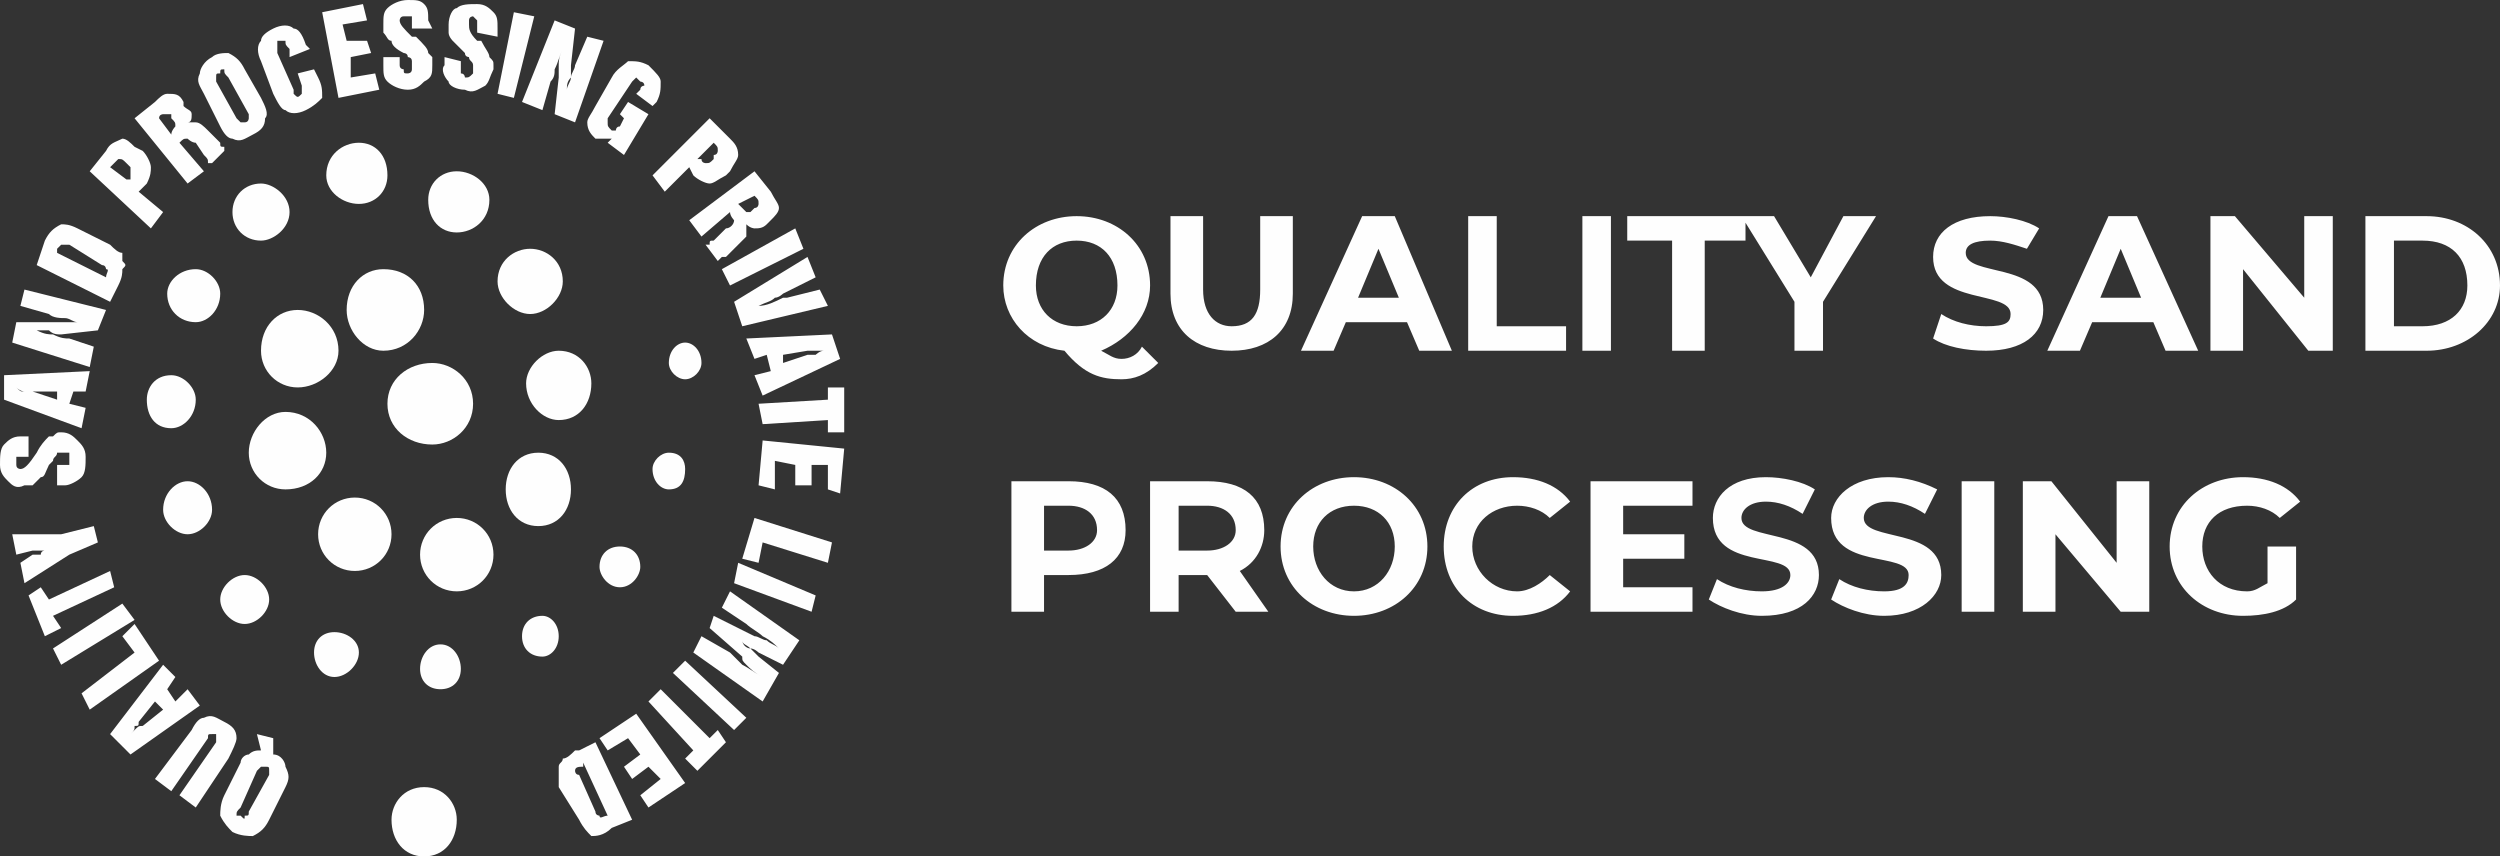 <?xml version="1.0" encoding="UTF-8"?>
<!DOCTYPE svg PUBLIC "-//W3C//DTD SVG 1.1//EN" "http://www.w3.org/Graphics/SVG/1.1/DTD/svg11.dtd">
<!-- Creator: CorelDRAW X7 -->
<svg xmlns="http://www.w3.org/2000/svg" xml:space="preserve" width="0.613in" height="0.21in" version="1.1" style="shape-rendering:geometricPrecision; text-rendering:geometricPrecision; image-rendering:optimizeQuality; fill-rule:evenodd; clip-rule:evenodd"
viewBox="0 0 613 210"
 xmlns:xlink="http://www.w3.org/1999/xlink">
 <rect x="0" y="0" width="613" height="210" fill="#333333" stroke="none"/>
 <defs>
  <style type="text/css">
   <![CDATA[
    .fil1 {fill:#FEFEFE}
    .fil0 {fill:#FEFEFE;fill-rule:nonzero}
   ]]>
  </style>
 </defs>
 <g id="Layer_x0020_1">
  <path class="fil0" d="M155 201l-5 2c-2,2 -4,2 -5,2 -1,-1 -2,-2 -3,-4l-5 -8c0,-1 0,-2 0,-3 0,-1 0,-1 0,-2 0,-1 1,-1 1,-2 1,0 2,-1 3,-2l1 0 4 -2 9 19zm-6 -1l0 0 0 0 -6 -13 0 1c-1,0 -2,0 -2,1 0,0 0,1 1,1l4 9c0,1 1,1 1,1 0,1 1,0 2,0zm7 -25l0 0 12 17 -9 6 -2 -3 5 -4 -3 -3 -4 3 -2 -3 4 -3 -3 -4 -5 3 -2 -3 9 -6zm6 -6l0 0 12 12 2 -2 2 3 -7 7 -3 -3 2 -2 -11 -12 3 -3zm6 -7l0 0 15 14 -3 3 -15 -14 3 -3zm11 -17l0 0 17 12 -4 6 -6 -3c0,0 -1,-1 -2,-1 -1,-1 -2,-1 -2,-2 0,1 1,2 2,2 1,1 1,1 2,2l5 4 -4 7 -17 -12 2 -4 7 4c1,1 2,2 3,3 2,1 3,2 5,3 -2,-1 -3,-2 -4,-3 -1,-1 -1,-1 -1,-2l-8 -7 1 -3 10 5c1,0 2,1 3,1 1,1 2,1 3,2 -1,-1 -2,-2 -4,-3 -1,-1 -3,-2 -4,-3l-6 -4 2 -4zm2 -7l0 0 19 8 -1 4 -19 -7 1 -5zm4 -11l0 0 19 6 -1 5 -16 -5 -1 5 -4 -1 3 -10zm2 -19l0 0 20 2 -1 11 -3 -1 0 -6 -4 0 0 5 -4 0 0 -5 -5 -1 0 7 -4 -1 1 -11zm-1 -9l0 0 17 -1 0 -3 4 0 0 11 -4 0 0 -3 -16 1 -1 -5zm6 -12l0 0 0 2 6 -2c1,0 1,0 2,0 0,0 1,-1 2,-1 -1,0 -1,0 -2,0 -1,0 -1,0 -2,0l-6 1zm-9 -4l0 0 21 -1 2 6 -19 9 -2 -5 4 -1 -1 -4 -3 1 -2 -5zm-3 -9l0 0 18 -11 2 5 -8 4c0,0 -1,1 -2,1 -1,1 -2,1 -4,2 2,0 4,-1 6,-2 0,0 1,0 1,0l8 -2 2 4 -21 5 -2 -6zm-3 -8l0 0 18 -10 2 5 -18 9 -2 -4zm-8 -12l0 0 16 -12 4 5c1,2 2,3 2,4 0,1 -1,2 -2,3l0 0 -1 1c-1,1 -2,1 -3,1 0,0 -1,0 -2,-1 0,1 0,2 0,3 0,0 -1,1 -2,2l-3 3c-1,0 -1,0 -1,0 -1,1 -1,1 -1,1l-3 -4c0,0 1,0 1,0 0,-1 0,-1 1,-1l3 -3c1,0 2,-1 2,-2 0,0 -1,-1 -1,-2l-7 6 -3 -4zm12 -4l0 0c1,1 2,2 2,2 0,0 1,0 1,0l1 -1c1,0 1,-1 1,-1 0,-1 0,-1 -1,-2l0 0 -4 2zm-10 -11l0 0 0 0c0,0 1,0 1,0 0,1 1,1 1,1 1,0 1,0 2,-1l0 -1c1,0 1,-1 1,-1 0,-1 0,-1 -1,-2l0 0 -4 4zm-11 4l0 0 14 -14 5 5c1,1 2,2 2,4 0,1 -1,2 -2,4l-1 1c-2,1 -3,2 -4,2 -1,0 -3,-1 -4,-2l-1 -2 -6 6 -3 -4zm-11 -8l0 0 1 -1c-1,0 -1,0 -2,0 -1,0 -1,0 -2,0 -1,-1 -2,-2 -2,-4 0,-1 1,-2 2,-4l4 -7c1,-2 3,-3 4,-4 2,0 3,0 5,1 2,2 3,3 3,4 0,2 0,3 -1,5l-1 1 -4 -3 1 -1c0,-1 1,-1 1,-1 0,-1 -1,-1 -1,-1 -1,-1 -1,-1 -1,-1 -1,1 -1,1 -1,1l-6 9c0,1 0,1 0,1 0,1 0,1 1,2 0,0 0,0 1,0 0,0 0,-1 1,-1l1 -2 -1 -1 2 -3 5 3 -6 10 -4 -3zm-21 -10l0 0 8 -20 5 2 -1 9c0,1 0,2 0,3 -1,1 -1,2 -1,3 0,-1 1,-2 1,-3 0,-1 1,-2 1,-3l3 -7 4 1 -7 20 -5 -2 1 -9c0,-1 0,-2 0,-3 0,-1 0,-2 1,-4 -1,2 -1,3 -2,5 0,1 0,2 -1,3l-2 7 -5 -2zm-6 -2l0 0 4 -20 5 1 -5 20 -4 -1zm-13 -9l0 0 4 1 0 1c0,1 0,1 0,2 1,0 1,1 1,1 1,0 1,0 2,-1 0,0 0,0 0,-1 0,0 0,-1 0,-1 0,-1 -1,-1 -1,-2 0,0 -1,0 -1,-1 -1,-1 -2,-2 -3,-3 0,0 -1,-1 -1,-2 0,-1 0,-2 0,-2 0,-2 1,-4 2,-4 1,-1 3,-1 5,-1 2,0 3,1 4,2 1,1 1,2 1,4l0 2 -5 -1 0 -1c0,-1 0,-2 0,-2 0,0 0,0 -1,-1 0,0 -1,0 -1,1 0,0 0,0 0,1 0,1 0,2 2,4l0 0 1 0c1,2 2,3 2,4 1,1 1,1 1,2 0,0 0,1 0,1 -1,2 -1,3 -2,4 -2,1 -3,2 -5,1 -2,0 -4,-1 -4,-2 -1,-1 -2,-3 -1,-4l0 -2zm-15 0l0 0 4 0 0 2c0,1 1,1 1,1 0,1 0,1 1,1 0,0 1,0 1,-1 0,0 0,0 0,-1 0,0 0,-1 0,-1 0,-1 -1,-1 -1,-1 0,-1 -1,-1 -1,-1 -2,-1 -3,-2 -3,-3 -1,0 -1,-1 -2,-2 0,-1 0,-1 0,-2 0,-2 0,-3 1,-4 1,-1 3,-2 5,-2 2,0 3,0 4,1 1,1 1,2 1,4l1 2 -5 0 0 -1c0,-1 0,-2 0,-2 -1,0 -1,0 -1,0 -1,0 -1,0 -1,0 -1,0 -1,1 -1,1 0,1 1,2 3,4l1 0 0 0c2,2 3,3 3,4 0,0 1,1 1,1 0,1 0,1 0,2 0,2 0,3 -2,4 -1,1 -2,2 -4,2 -2,0 -4,-1 -5,-2 -1,-1 -1,-2 -1,-4l0 -2zm-11 10l0 0 -4 -21 10 -2 1 4 -6 1 1 4 5 0 1 3 -5 1 0 5 6 -1 1 4 -10 2zm-5 -5l0 0c1,2 1,3 1,5 -1,1 -2,2 -4,3 -2,1 -4,1 -5,0 -1,0 -2,-2 -3,-4l-3 -8c-1,-2 -1,-4 0,-5 0,-1 1,-2 3,-3 2,-1 4,-1 5,0 1,0 2,1 3,4l1 1 -5 2 0 -2c-1,-1 -1,-1 -1,-2 -1,0 -1,0 -2,0 0,0 0,1 0,1 0,0 0,1 0,2l4 9c0,1 0,1 0,1 1,1 1,1 2,0 0,0 0,0 0,0 0,-1 0,-1 0,-2l-1 -3 4 -1 1 2zm-28 4l0 0c-1,-2 -2,-3 -1,-5 0,-1 1,-3 3,-4 1,-1 3,-1 4,-1 2,1 3,2 4,4l4 7c1,2 2,4 1,5 0,2 -1,3 -3,4 -2,1 -3,2 -5,1 -1,0 -2,-1 -3,-3l-4 -8zm3 -3l0 0 5 9c1,1 1,1 1,1 1,0 1,0 1,0 1,0 1,-1 1,-1 0,0 0,-1 0,-1l-5 -9c-1,-1 -1,-1 -1,-2 -1,0 -1,0 -1,1 -1,0 -1,0 -1,1 0,0 0,0 0,1zm-7 25l0 0 -13 -16 5 -4c1,-1 2,-2 3,-2 2,0 3,0 4,2l0 0 0 1c1,1 2,1 2,2 0,1 0,2 -1,2 1,0 2,0 2,0 1,0 2,1 3,2l3 3c0,1 0,1 1,1 0,1 0,1 0,1l-3 3c0,0 -1,0 -1,0 0,-1 0,-1 -1,-2l-2 -3c-1,0 -2,-1 -2,-1 -1,0 -1,0 -2,1l6 7 -4 3zm-4 -12l0 0c0,-1 1,-2 1,-2 0,-1 0,-1 -1,-2l0 -1c-1,0 -1,0 -2,0 0,0 -1,0 -1,1l0 0 3 4zm-11 11l0 0c0,0 0,0 0,0 0,0 0,0 1,0 0,-1 0,-1 0,-2 0,0 0,-1 0,-1l-1 -1c-1,-1 -1,-1 -2,-1 0,0 -1,1 -1,1l-1 1 4 3zm6 12l0 0 -15 -14 4 -5c1,-2 2,-2 4,-3 1,0 2,1 3,2l2 1c1,1 2,3 2,4 0,1 0,2 -1,4l-2 2 6 5 -3 4zm-28 9l0 0 2 -6c1,-2 2,-3 4,-4 1,0 2,0 4,1l8 4c1,1 2,2 3,2 0,1 0,1 0,2 1,1 1,1 0,2 0,1 0,2 -1,4l0 0 -2 4 -18 -9zm5 -4l0 0 0 1 12 6 0 0c0,-1 1,-2 0,-2 0,0 0,-1 -1,-1l-8 -5c-1,0 -1,0 -2,0 0,0 -1,1 -1,1zm8 29l0 0 -19 -6 1 -5 9 0c1,0 1,0 2,0 1,0 3,0 4,0 -1,0 -2,-1 -3,-1 -1,0 -3,0 -4,-1l-7 -2 1 -4 20 5 -2 5 -9 1c-1,0 -2,0 -3,-1 -1,0 -2,0 -3,0 2,1 3,1 4,1 2,1 3,1 4,1l6 2 -1 5zm-8 8l0 0 0 -2 -6 0c-1,0 -1,0 -2,0 0,0 -1,0 -2,-1 1,1 1,1 2,1 0,0 1,0 2,0l6 2zm6 7l0 0 -19 -7 0 -6 21 -1 -1 5 -3 0 -1 3 4 1 -1 5zm-6 14l0 0 0 -5 1 0c1,0 2,0 2,0 0,-1 0,-1 0,-2 0,0 0,0 0,-1 -1,0 -1,0 -1,0 -1,0 -1,0 -2,0 0,1 -1,1 -1,2 0,0 0,0 -1,1 -1,2 -1,3 -2,3 -1,1 -1,1 -2,2 0,0 -1,0 -2,0 -2,1 -3,0 -4,-1 -1,-1 -2,-2 -2,-4 0,-2 0,-4 1,-5 1,-1 2,-2 4,-2l2 0 0 5 -2 0c0,0 -1,0 -1,0 0,0 0,1 0,1 0,1 0,1 0,1 0,1 1,1 1,1 1,0 2,-1 4,-4l0 0 0 0c1,-2 2,-3 3,-4 0,0 1,0 1,0 1,-1 1,-1 2,-1 2,0 3,1 4,2 1,1 2,2 2,4 0,2 0,4 -1,5 -1,1 -3,2 -4,2l-2 0zm10 14l0 0 -7 3 -11 7 -1 -5 3 -2c1,0 1,0 2,0 0,-1 1,-1 1,-1 -1,0 -2,0 -3,0l-4 1 -1 -5 12 0 8 -2 1 4zm4 11l0 0 -15 7 2 3 -4 2 -4 -10 3 -2 2 3 15 -7 1 4zm5 8l0 0 -18 11 -2 -4 17 -11 3 4zm6 10l0 0 -17 12 -2 -4 13 -10 -3 -4 3 -3 6 9zm1 12l0 0 -2 -2 -4 5c0,1 0,1 -1,1 0,1 0,1 -1,2 0,0 1,-1 1,-1 1,-1 1,-1 2,-1l5 -4zm9 -1l0 0 -17 12 -5 -5 13 -17 3 3 -2 3 2 3 3 -3 3 4zm-5 22l0 0 9 -13c0,0 0,-1 0,-1 0,0 0,-1 0,-1 -1,0 -1,0 -1,0 -1,0 -1,0 -1,1l-9 13 -4 -3 9 -12c1,-2 2,-3 3,-3 2,-1 3,0 5,1 2,1 3,2 3,4 0,1 -1,3 -2,5l-8 12 -4 -3zm22 6l0 0c-1,2 -2,3 -4,4 -1,0 -3,0 -5,-1 -1,-1 -2,-2 -3,-4 0,-1 0,-3 1,-5l4 -8c0,-1 1,-2 2,-2 1,-1 2,-1 3,-1l-1 -4 4 1 0 4c2,0 3,2 3,3 1,2 1,3 0,5l-4 8zm-5 -2l0 0 5 -9c0,0 0,-1 0,-1 0,-1 0,-1 -1,-1 0,0 0,0 -1,0 0,0 0,0 -1,1l-4 9c-1,1 -1,1 -1,2 0,0 1,0 1,0 1,1 1,1 1,0 1,0 1,0 1,-1z"/>
  <path class="fil1" d="M106 109c5,0 10,-4 10,-10 0,-6 -5,-10 -10,-10 -6,0 -11,4 -11,10 0,6 5,10 11,10z"/>
  <path class="fil1" d="M94 66c6,0 10,4 10,10 0,5 -4,10 -10,10 -5,0 -9,-5 -9,-10 0,-6 4,-10 9,-10z"/>
  <path class="fil1" d="M73 76c5,0 10,4 10,10 0,5 -5,9 -10,9 -5,0 -9,-4 -9,-9 0,-6 4,-10 9,-10z"/>
  <path class="fil1" d="M70 101c6,0 10,5 10,10 0,5 -4,9 -10,9 -5,0 -9,-4 -9,-9 0,-5 4,-10 9,-10z"/>
  <path class="fil1" d="M87 122c5,0 9,4 9,9 0,5 -4,9 -9,9 -5,0 -9,-4 -9,-9 0,-5 4,-9 9,-9z"/>
  <path class="fil1" d="M112 127c5,0 9,4 9,9 0,5 -4,9 -9,9 -5,0 -9,-4 -9,-9 0,-5 4,-9 9,-9z"/>
  <path class="fil1" d="M132 111c5,0 8,4 8,9 0,5 -3,9 -8,9 -5,0 -8,-4 -8,-9 0,-5 3,-9 8,-9z"/>
  <path class="fil1" d="M137 86c5,0 8,4 8,8 0,5 -3,9 -8,9 -4,0 -8,-4 -8,-9 0,-4 4,-8 8,-8z"/>
  <path class="fil1" d="M130 61c4,0 8,3 8,8 0,4 -4,8 -8,8 -4,0 -8,-4 -8,-8 0,-5 4,-8 8,-8z"/>
  <path class="fil1" d="M112 42c4,0 8,3 8,7 0,5 -4,8 -8,8 -4,0 -7,-3 -7,-8 0,-4 3,-7 7,-7z"/>
  <path class="fil1" d="M88 35c4,0 7,3 7,8 0,4 -3,7 -7,7 -4,0 -8,-3 -8,-7 0,-5 4,-8 8,-8z"/>
  <path class="fil1" d="M64 45c3,0 7,3 7,7 0,4 -4,7 -7,7 -4,0 -7,-3 -7,-7 0,-4 3,-7 7,-7z"/>
  <path class="fil1" d="M48 66c3,0 6,3 6,6 0,4 -3,7 -6,7 -4,0 -7,-3 -7,-7 0,-3 3,-6 7,-6z"/>
  <path class="fil1" d="M42 92c3,0 6,3 6,6 0,4 -3,7 -6,7 -4,0 -6,-3 -6,-7 0,-3 2,-6 6,-6z"/>
  <path class="fil1" d="M46 118c3,0 6,3 6,7 0,3 -3,6 -6,6 -3,0 -6,-3 -6,-6 0,-4 3,-7 6,-7z"/>
  <path class="fil1" d="M60 141c3,0 6,3 6,6 0,3 -3,6 -6,6 -3,0 -6,-3 -6,-6 0,-3 3,-6 6,-6z"/>
  <path class="fil1" d="M82 155c3,0 6,2 6,5 0,3 -3,6 -6,6 -3,0 -5,-3 -5,-6 0,-3 2,-5 5,-5z"/>
  <path class="fil1" d="M108 158c3,0 5,3 5,6 0,3 -2,5 -5,5 -3,0 -5,-2 -5,-5 0,-3 2,-6 5,-6z"/>
  <path class="fil1" d="M133 151c2,0 4,2 4,5 0,3 -2,5 -4,5 -3,0 -5,-2 -5,-5 0,-3 2,-5 5,-5z"/>
  <path class="fil1" d="M152 134c3,0 5,2 5,5 0,2 -2,5 -5,5 -3,0 -5,-3 -5,-5 0,-3 2,-5 5,-5z"/>
  <path class="fil1" d="M164 111c3,0 4,2 4,4 0,3 -1,5 -4,5 -2,0 -4,-2 -4,-5 0,-2 2,-4 4,-4z"/>
  <path class="fil1" d="M168 93c2,0 4,-2 4,-4 0,-3 -2,-5 -4,-5 -2,0 -4,2 -4,5 0,2 2,4 4,4z"/>
  <path class="fil1" d="M104 210c5,0 8,-4 8,-9 0,-4 -3,-8 -8,-8 -5,0 -8,4 -8,8 0,5 3,9 8,9z"/>
  <path class="fil0" d="M280 85c-1,2 -3,3 -5,3 -2,0 -3,-1 -5,-2 7,-3 12,-9 12,-16 0,-10 -8,-17 -18,-17 -10,0 -18,7 -18,17 0,8 6,15 15,16 5,6 9,7 14,7 3,0 6,-1 9,-4l-4 -4zm-26 -15c0,-7 4,-11 10,-11 6,0 10,4 10,11 0,6 -4,10 -10,10 -6,0 -10,-4 -10,-10zm48 16c9,0 15,-5 15,-14l0 -19 -8 0 0 18c0,6 -2,9 -7,9 -4,0 -7,-3 -7,-9l0 -18 -8 0 0 19c0,9 6,14 15,14zm46 0l8 0 -14 -33 -8 0 -15 33 8 0 3 -7 15 0 3 7zm-15 -13l5 -12 5 12 -10 0zm27 13l24 0 0 -6 -17 0 0 -27 -7 0 0 33zm28 0l7 0 0 -33 -7 0 0 33zm22 0l8 0 0 -27 10 0 0 -6 -29 0 0 6 11 0 0 27zm50 -33l-8 0 -8 15 -9 -15 -8 0 13 21 0 12 7 0 0 -12 13 -21zm27 33c9,0 14,-4 14,-10 0,-12 -19,-8 -19,-14 0,-2 2,-3 6,-3 3,0 6,1 9,2l3 -5c-3,-2 -8,-3 -12,-3 -9,0 -14,4 -14,10 0,12 19,8 19,14 0,2 -1,3 -6,3 -4,0 -8,-1 -11,-3l-2 6c3,2 8,3 13,3zm44 0l8 0 -15 -33 -7 0 -15 33 8 0 3 -7 15 0 3 7zm-16 -13l5 -12 5 12 -10 0zm50 -20l0 20 -17 -20 -6 0 0 33 8 0 0 -20 16 20 6 0 0 -33 -7 0zm15 33l15 0c10,0 18,-7 18,-16 0,-10 -8,-17 -18,-17l-15 0 0 33zm7 -6l0 -21 7 0c7,0 11,4 11,11 0,6 -4,10 -11,10l-7 0zm-325 38l-14 0 0 32 8 0 0 -9 6 0c9,0 14,-4 14,-11 0,-8 -5,-12 -14,-12zm0 17l-6 0 0 -11 6 0c4,0 7,2 7,6 0,3 -3,5 -7,5zm49 15l-7 -10c4,-2 6,-6 6,-10 0,-8 -5,-12 -14,-12l-14 0 0 32 7 0 0 -9 7 0 0 0 7 9 8 0zm-8 -20c0,3 -3,5 -7,5l-7 0 0 -11 7 0c4,0 7,2 7,6zm29 21c10,0 18,-7 18,-17 0,-10 -8,-17 -18,-17 -10,0 -18,7 -18,17 0,10 8,17 18,17zm0 -6c-6,0 -10,-5 -10,-11 0,-6 4,-10 10,-10 6,0 10,4 10,10 0,6 -4,11 -10,11zm39 6c6,0 11,-2 14,-6l-5 -4c-2,2 -5,4 -8,4 -6,0 -11,-5 -11,-11 0,-6 5,-10 11,-10 3,0 6,1 8,3l5 -4c-3,-4 -8,-6 -14,-6 -10,0 -17,7 -17,17 0,10 7,17 17,17zm27 -7l0 -7 15 0 0 -6 -15 0 0 -7 17 0 0 -6 -25 0 0 32 25 0 0 -6 -17 0zm34 7c10,0 14,-5 14,-10 0,-12 -19,-8 -19,-14 0,-2 2,-4 6,-4 3,0 6,1 9,3l3 -6c-3,-2 -8,-3 -12,-3 -9,0 -13,5 -13,10 0,13 19,8 19,14 0,2 -2,4 -7,4 -4,0 -8,-1 -11,-3l-2 5c3,2 8,4 13,4zm30 0c9,0 14,-5 14,-10 0,-12 -19,-8 -19,-14 0,-2 2,-4 6,-4 3,0 6,1 9,3l3 -6c-4,-2 -8,-3 -12,-3 -9,0 -14,5 -14,10 0,13 19,8 19,14 0,2 -1,4 -6,4 -4,0 -8,-1 -11,-3l-2 5c3,2 8,4 13,4zm19 -1l8 0 0 -32 -8 0 0 32zm38 -32l0 20 -16 -20 -7 0 0 32 8 0 0 -19 16 19 7 0 0 -32 -8 0zm37 25c-2,1 -3,2 -5,2 -7,0 -11,-5 -11,-11 0,-6 4,-10 11,-10 3,0 6,1 8,3l5 -4c-3,-4 -8,-6 -14,-6 -10,0 -18,7 -18,17 0,10 8,17 18,17 5,0 10,-1 13,-4l0 -13 -7 0 0 9z"/>
 </g>
</svg>

